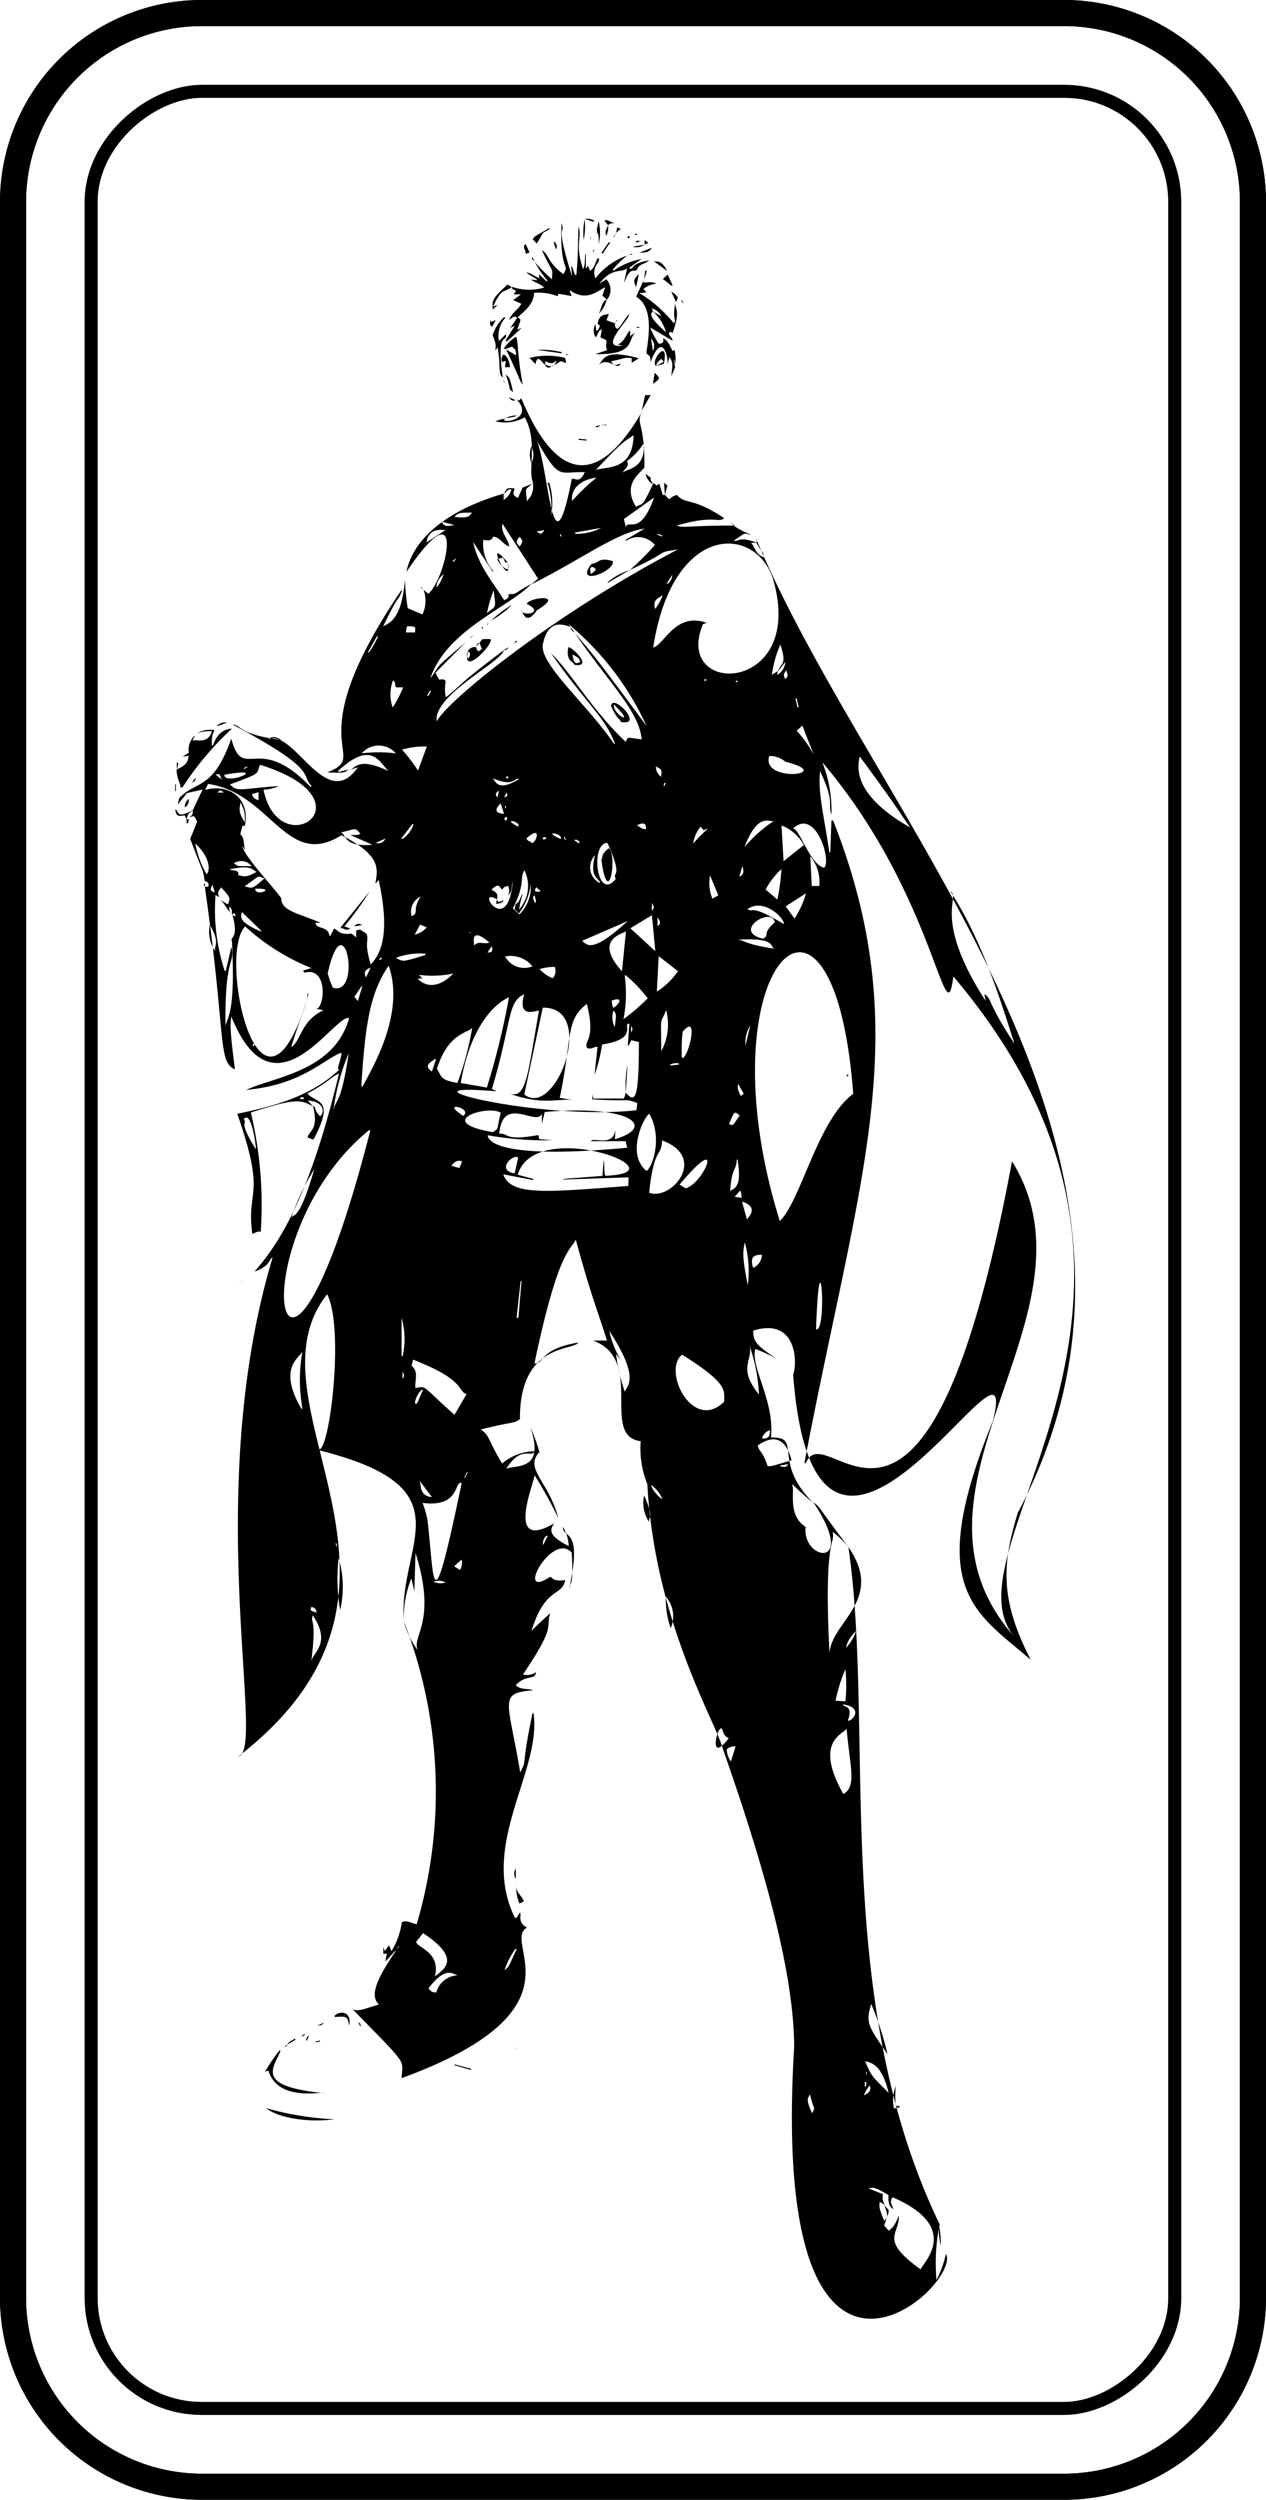 <svg xmlns="http://www.w3.org/2000/svg" viewBox="0 0 97.1 191.58"><title>help2</title><g id="e8a5d78d-b27e-44b2-8bb9-a7b34780716a" data-name="レイヤー 2"><g id="e64fcd16-4239-4641-8590-89c5c1527300" data-name="フォルダー 2 + レイヤー 5 + レイヤー 49 画像"><path d="M81.63,191.58H15.47A15.49,15.49,0,0,1,0,176.11V15.47A15.49,15.49,0,0,1,15.47,0H81.63A15.49,15.49,0,0,1,97.1,15.47V176.11A15.49,15.49,0,0,1,81.63,191.58ZM15.47,2A13.48,13.48,0,0,0,2,15.47V176.11a13.48,13.48,0,0,0,13.47,13.47H81.63A13.48,13.48,0,0,0,95.1,176.11V15.47A13.48,13.48,0,0,0,81.63,2Z"/><path d="M81.63,191.58H15.47A15.49,15.49,0,0,1,0,176.11V15.47A15.49,15.49,0,0,1,15.47,0H81.63A15.49,15.49,0,0,1,97.1,15.47V176.11A15.49,15.49,0,0,1,81.63,191.58ZM15.47,2A13.48,13.48,0,0,0,2,15.47V176.11a13.48,13.48,0,0,0,13.47,13.47H81.63A13.48,13.48,0,0,0,95.1,176.11V15.47A13.48,13.48,0,0,0,81.63,2Z"/><path d="M19.57,97.39C22.49,94.11,24.38,89,26,82.28c-.57.22-.81.67-2.42,1.52.6.77,2.2.3.46,3.54l-.45-.16c.1-.54.88-.57.42-2.38.28,0,0,.21.54.75.35-.26.36-1.12-.95-1.21l.43.47c-1-.57-1.4-.63-4.79.45A30.8,30.8,0,0,1,20,94.42c-.26-.12-.43.11-.65.13-.48-3.56,1.12-2.66-1.15-9.19C21,84.78,23.8,84.05,26,82c-.17-.23,0-.24.2-1.24l-.07-.07c-1.41.58-3.06,2.46-7.25,2.84,2.09-1,6.7-1.39,7.88-5.44L26.73,78c-1.27,0-5.78,7.88-9-.12,0,.59-.21.28.29,4.08-1.35-.6-.66-2.5-2.31-14H16c-.1-.06.19-.26-.3-.45h0c-.19-1.12,0-.26-1.11-3.22.17-.41.35-.87.53-1.32-.22-.47-.23-.48-.56-.33,0-.15.24,0,.24-.57.13-.27.13-.29.74-1.56l-1.2.27-.71.89.11-.5c1.33-1.39,2.58-.56,4-4.56.91,3.41,2-.56,6.08,3.7l.08-.07c-.88-.87.66-1.15-6.06-4.71.64,0,.47.8,3.81,1.18-.36-.12-.66-.4-1.06-.06,2-.78,4.41,5.67,6.85,2.16l-.72.23c.5,0,.56-1.15,3.07.05-.73-.73-1.31-2.36-3.87,0l.06.07.75-.18c-.31.22-.23.27-1.63.22,3.53-1.41-2.53-1.86,5.66-13.93l.09,0c-.47,1.09-.16,0-1.59,3-.07-.63,1.47.15,1.8-3.84a19,19,0,0,0,.21,2.18l1.13.48a2.48,2.48,0,0,0,.09-1.89h0l.37.31c1.46-1.35,2.87-8.42-1.69-1.68.57-2.77,3.48-4.85,7.46-6,0,.14,0,.28,0,.48a1.27,1.27,0,0,0,.59-.8c-.29-.07-.37.23-.56.33.23-.46.23-.46.77-.41.17.06-.37.44.3.73l.35-.79.72-.29c-.51.53-.53.13-.37,1.41-.07-.25.61-.39.43-1.58-.37-.9.39-3.12-.61-4.93a3.06,3.06,0,0,1-2.27.3l.62-.19h0c0,.49,2.42-.08,1-1.49h0c.13.09.25.16.37-.1,1.18,2.8,4.42,9.48,9.3,1h0c-.57,1,.22.85.15,4.34h0c-.48.55-1.66,1.34-.64,3,.58-.33.42.11,1.34-1.82h0l.25.19.2-.14.26.86H51c.55.59.11.24.92,0,.67.78,1.14.12,3.62,1.78-.41.4-.77-.28-3.64.57.59.21.65,0,4.44,0L56,40l0,0c.37.36.32.41,1.62,1-.69-.13-.28-.26-1.35.44.31.11.45-.38,1.77.16l-.46,0c.25.08.28.86,1,1.11-.07-.59,0-.07-.58-1.15.08-.09.1-.18,0-.26,9.18,21.92,34.62,47.22,20.06,74.65-1.18,3.86-1.41,6.6,1,11.26-4.32-3.72-8.17-5.4-2.91-18.3,2.39-9.65-13.53,19.87-15.32-3.56.37-1,.22-4.41-3.06-3.37,0,.82.22,1.12,1.8,2.15a13,13,0,0,0-1.64-.75c-.37,1.44,1.5,4,1.2,6.79,2.5-.06,0,1.77,3.24,5a17.25,17.25,0,0,1-1.55-1.38l-.09,0c.31.23-.42,2.3,1.06,3.23-.3,2.6,4.07,3.31.59-1.89.6.45.22.17,2.7,3.45a7.31,7.31,0,0,0-1.22-1.18c.22,1.05-.7.26-.24,9.31.14-2.45,4.26-4.09,1.45-8.15,2.07,14.23-1.41,34.49,7,51.91h0a14.72,14.72,0,0,0-.24,4.27,8.37,8.37,0,0,0,.72-2c1.36,2.3-13.58,16.19-11.64-15.84,0-5.9-2.51-14.45-5.45-22.81-.45-1.93-5.24-9.71-5.81-20.35a7.25,7.25,0,0,1-.51-3.29c-3.15-.38.39-6.22-3.65-7.71h1.06c-.58-1.92-1.16-3.22-2.39-7.74-.39.86-1.32.69-3.17,9.5.8,0,.35-1.1,3.36-1.61-.32.65-4.52,0-4.47,5.87-.52.36-.4.15-3,.79.75.56.5.75,1.63,2.61a4,4,0,0,1,2.48-.94c-.18.6-1.08-.63-2.32,1.62-.1-.91,3.4.55,2-3.47a12.45,12.45,0,0,1,.7,1.92c-1.2,1.28.74,2.25,1.45,5.06A32.74,32.74,0,0,0,41,113.06c-.07.7-2.27,5.89,1.52,3.68-.43.58-.36,1,1.1,1.75a3,3,0,0,0-.45-1.48c0,1,1.54-.1.49,4.72,0-.69.36.36.19-2.74-1.5-1.65-4.42,3.7-1.67,1.86.25,0,.08.38,1.17.25-.26,1.3-1.52.46-2.59,3.89.28-.25.2-.24,1.45-1.36-.4,1.21.51.83-2.1,4.7a1.19,1.19,0,0,0,1-.18c-.06.66-.75.14-1.55,1,.38.38.89.23,1.34.39-2.71.23-1.93.71-1,6.3.58-1.18,0,0,.94-4.54h.08c.65,4.43-4.2,10.1-1.42,15.69h.1l.28-.42c.16.18-.25.72.53,1.16-2,1.17,4.75,6.28-9.61,11.54.08-1.53.56-.85-3.73-5.26.51.15.84-.05,2-.39-.76-.68-.18-2,1.53-4.46l-.07,0-.1.28c-.4.29,0,0-.88.89l.12-.6h-.27v-.51l.11.31.33-.45.18.46a5.75,5.75,0,0,0,.8-2.22c.39-.2.74.09,1.14.15a35.94,35.94,0,0,0-1-23.25,6.59,6.59,0,0,0,1.11,2.29c-.6-1.08,1.51-2.07-.2-7.49l-.09,2.94-.23-1a8.17,8.17,0,0,0-.58,3.3c-.45-6.09,5.15-10.3-6.85-13.2l.1-.3c.83,2.35,2.33-8.73.87-11.57-6.73,8.54,10,22.39-6.8,35.42,2.16-.47-2.85-20,2.62-38.24-.31.13-.12.62-1.38,1.08ZM17.77,70c.06-.2,0-.34-.16-.52a.44.44,0,0,0,.17.52c-.44-.35-.15-.14-.87-1.08a1.69,1.69,0,0,0,.59.39c.12-.53.28-.4-.54-1.3-.27.38-.27.38-.15.75l-.28-.17a15.09,15.09,0,0,0,.7,5.81h.09l.43-1.84c.29,1.53-.56.46-.45,6.63-.22-1.34.84-.26.49-7.05-.16-.4.54-.16.05-2l.22.08c.05,0-.11-.45-.23-.1ZM59.66,51.43l-.06.3a1.21,1.21,0,0,0,.63-1l-.58.76c.28-.75.72-.53.2-2.09a8.73,8.73,0,0,0-.65,2.32ZM39.54,69.3c.33-.17.36-.54.53-.81,0,.22-.09.23-.26,1.21a2.69,2.69,0,0,0,.41-3c-.38.57.11,1-.89,2.92l.51.46a3,3,0,0,0,.87-2.33A4.62,4.62,0,0,1,39.8,70l-.33-.31Zm-1.43-.38h0c-1.71-1,.8,3,1.22-1.33-.14.37,0,.73-.35,1,0-.17.18-.13,0-.7-.06.07-.19-.07-.47.28-.27-.22-.19-.54-.81,0C37.86,68.34,38.28,68.36,38.11,68.92ZM67.87,169l-.39-.26c-.09.41,0,.61.33,1.46.14-.18.45-.14,0-1.22.43.56.5.16,0,1.58l.36.4c.4-.34.42-.36.77-1.15.06,1.46-1.56,1.81,1.71,4.14-.36-.11,3.54-3.08-2.18-5.55-.31.34,0,.63.08,1,0-.23-.48-.07-.4-1.17-1-.59-1.15-.62-1.54-.51l1.11.44A1.09,1.09,0,0,0,67.87,169ZM43.76,48.05c-.35-.1-1.66-.75-2.09,1.2C41.13,50.7,45,53.92,47.09,57l.08,0c-.78-2.09-2.28-3.15-4.9-6.93,1.56,1.5,3.1,4.32,5.73,6.79.16-.48.16-.3,1.22-.2-.24-2.2-2.33-4.07-5.15-8.17,1.43,1.69,1.3,1.44,5.52,7.15a22.09,22.09,0,0,0-6-7.82ZM23.53,76.65h0c-.35,1.23-.21.49-1.2,3.6.78-.47.72-2,2.47-2.82a1.31,1.31,0,0,0-.62-.08c.76,0,1-3.32-.82-2.8l-.12-.16.64-.2A16.79,16.79,0,0,1,18.8,71C16.66,73.2,19.93,88.2,23.53,76.65ZM48,83.74h0c.77.93,1,.28,1-3.88l-.58-.14-.19.4-.08,0,.12-1.66-.09,0c-.36.14.71,1.17-2,1.59a12.71,12.71,0,0,1-.58,2.34l.23-2.17c-.3,0-.51.25-.82.08-.22-.61.7-.59,0-3.36-1.67,1.27-1.1,2.58-2.08,7.2l1.07.17c-1.06-.16-2.37.44-4.93-.5,1.3.41,1.37-1.28,2.27-6.36-.47.06-1.62.54-1.14-1.26-1.31.66-.89,1.93-2.47,7.27l.37.18c-8.6-.74,3.16,2.27,10.71,1.45l.07-.55c-1-.39-.39-.09-3.45-.29v-.37h0l.08.31h2.35Zm.33-40.07h0a22.71,22.71,0,0,0,1.9-1.9A1.66,1.66,0,0,0,48,41.46l0-.1,1.44-.85c-2.15.29-4.82,2.35-8.71,4.29l.54-.45-2.73-4.21c-.16.68.43,1.12.52,1.74-.49-.14-.68-.69-1.21-.75-.11,0,0,.42-.78.24a3.15,3.15,0,0,0,.79,2.43l-.08,0-1.49-2.26c.36,1.72,1.45,3,2.38,4.46.2-.1.4-.16.33-.47.78,0,.26,0,1.75-.77C39,46.56,34.24,48.29,33,52c.91-1.22.06-.53,2.71-2.77l-2.31,2.33.27.52c.89-.08.26.22.53,1.36,1.61-1.29.64-.75,4.44-3.61h0c-.19,1-6.19,3.78-5,5.88-1.85,0,7.69-8.05,18.35-13.6C50.16,42.39,51.62,42.17,48.33,43.67ZM61.7,112.1l.1.05C63.44,108.05,71,124.57,77.62,89c7.29,11.73-9.88,25.17.2,36.46-5.86-6.82,16.33-25.76-4.7-50.63-.63,5-1.36-6.19-10.05-16.41a10,10,0,0,1,.7,4c-.31-.85.3-.85-.87-3.32-.19,1.64.31,3.44.71,6.23h.07l.09-2.45h.13C70.31,79.19,65.94,89.9,61.7,112.1Zm3.74-28.27c-1.51-20.06-11.68-9.65-5.63,9.75C61.44,92,62.7,85.87,65.44,83.83Zm-11.52-36c-2.33,5.54,7.65,5.4,5.48-3.05-1.06-4.59-7.79-5-9.3,4.85.86-.24,1.73-2.76,4.1-1.89ZM15.73,60.53c2-.51,3.46.78,3.05,2.76h-.19c-.05.22-.11.43-.16.65.39.32.2.84.39,1.23l-.25-.33c.23.87,2.41,3.15,3,4,0,1,1.34,1.14,3,1.88h-.37c0,.51,1,.22,1.06,1h.08l.27-.54c.28,0,.28.5,1.35.37l.36.29V71.3l.3-.06.49.32c.22.62-.22.48.32,2.36,1.12-1.14,1.34-3.17.61-6.49l-.25.31c.15-1.07.57-2.12-2.6-3.73-4.23,2.66-5.39-3.24-10.23-3.93ZM28.4,86.65l-.08-.05C18,95,21.34,114.19,28.4,86.65Zm9,.31c0,.73,1.72,1.85,10.71,1l-.13-.5H45.32c.19-.37,1.88.6,1.9-1.15h0l-.06,1c3.17-.93,1.34-2.66-5.38-2.09l-.22.93h0l0-.79c-.41,1-3-1.49-3.27,1.53.76-.08.26.59,3,.1l.07.31,1,.09A25,25,0,0,1,37.38,87Zm10.81,3.27-5,.17v-.05l3-.23.09-1.21c.1.4,0,.8.12,1.2,6.25-.22-5.38-4.58-6.71-.08l1.19.32,0,.09L38.6,90c.59,1.65,3.2,1.38,9.59.89Zm-8-6.35c2.43,1.9,5.6-6.73,1.42-6.65Zm-20-23.36c1.21,5.84,8.57.84-.27-1.91-.3.76.16.59-2.3,1.51.57.6.79.33,3.74.12A2.83,2.83,0,0,1,20.17,60.52ZM35.34,83l2,.35a57.76,57.76,0,0,0,1.7-6.92C37.44,77.16,35.93,79.44,35.34,83Zm42.47-3c-.77-2.34-2.31-7.71-4.92-11.69.83.48-1.42,2,2.7,8.39l0,0-.09-.52C76.14,76.63,75.62,76.67,77.81,80Zm-50.1,3.26.1,0c.76-1.43,3.28-5.61,2-9.25C28.35,76.12,28,78.64,27.71,83.28Zm24.62,20.55c-1.57,1.18.78,6,3.22,3.61C55.5,106.61,56,106.12,52.33,103.83ZM32.78,116.44c.56,4.65.25,8.64,2.63-2.78-.59-.24-.07,1.9-3,1.52A7.85,7.85,0,0,1,32.78,116.44Zm3-9.59c-.74-.29-.06-1.08-4.1-2.65l-.11.48c.57.46.23,1.1.29,1.69.93-.11.34-.3,3,2.06Zm14-15.45c1.67.68,4.57-2.68,1-4C50.74,88.7,50.16,87.84,49.79,91.4ZM43.85,36.73c.16-.19.59.43,1-.54-2.11-.08-1.89.79-4-3C42.12,34.38,42.19,45.21,43.85,36.73ZM35.08,83a22.73,22.73,0,0,0,1.14-4.24c-.27.43-1.82.32-2.71,3.16C33.93,82.53,33.67,82.73,35.08,83Zm29.85,49.49c-.21.41-2.55.93-.25,5C65.73,136.92,65.19,135.43,64.93,132.46Zm.88-74.66c.7-.32-1.82,2.27,4,5.59C69,62.28,68.66,61.64,65.81,57.8ZM49.59,89.74c.47-.31,1.24-2.59.21-4.38C49.36,85.61,48,88.47,49.59,89.74ZM60.82,63.5c.48-.06,1.31,2.78,2.39,3C63.8,66,62.56,61.87,60.82,63.5ZM25.53,75.7c2.27.69.87-6.85-.4-1.07C25.26,74.91,25.14,74.81,25.53,75.7Zm33.35,36.67c.37,0,.25,0,1.83-.45-.07-.21-.53-2.61-2.6-1.13C58.27,111.35,58.43,111.07,58.88,112.37ZM38.41,85.28c-1-.64-5.24.69-.6,1.49C38.32,86.39,38.05,86.71,38.41,85.28ZM48,74.75l-.09,0a10.22,10.22,0,0,1-.09,3.36,16.37,16.37,0,0,0,1.86-1.6A11.22,11.22,0,0,0,48,74.75ZM31.92,148.82c0,.41,1.93.79,1.43,2.65.9-.66,1.91-1.44-.9-3.32ZM48.59,33.35c-.8.61-.52.14-3.06,2.85C45.7,35.54,48.55,36.57,48.59,33.35ZM59,57.94c-.66,2.1,5.22,1.43,1.24.44A1.84,1.84,0,0,0,59,57.94Zm2.66,6.82a3.41,3.41,0,0,0-1.72-1.5L60.1,66Zm-13.74,41.9c.17-.46,1.21-1-1.19-4.66a7.31,7.31,0,0,0,.88,2.22l-.36-.45A14.17,14.17,0,0,0,47.92,106.66ZM50,70.14l-1.65,1,1.91,1.76Zm-2.37,4.25.08,0,.3-3C47.37,71.67,45.72,72.18,47.66,74.39Zm2.89-1.11L50.38,76A5.72,5.72,0,0,0,52,74.43Zm-27.32,30.1c.31.52-2.17,1-.09,4.58l.09,0A12.43,12.43,0,0,1,23.23,103.38ZM52.59,91.07c1.39-.35,3.13-4.57-.47-.28Zm-6-26.47c-1.36,0-.81,4.6.64,2.75C46.92,66.73,47.86,67.42,46.59,64.6ZM48,40.37c.26-.58,1.1.73,2.17-2.24l-2.32,1.65ZM59.42,70.69c-.17-1.27-3.34.67-.91,1.25C59.09,71.66,58.38,71.61,59.42,70.69Zm3.17,31.19h.07C63.44,101.74,62.87,93.9,62.59,101.88Zm5.48,55.55a23.7,23.7,0,0,0-1.25-3.85C66.37,155.06,66.6,155.28,68.07,157.43Zm-20-86.81-3.43,1.49C45,72.31,45.25,73.24,48.11,70.62ZM32.74,57.21a6.48,6.48,0,0,0-1.91.24,12.48,12.48,0,0,1,1.23,1.61ZM32.05,75c.2.29,1.26,1.11,2.72-.39a7.88,7.88,0,0,1-2.65.1l.28.27ZM52.3,81.07c.44.25,1.4-3.6.06-2A11.82,11.82,0,0,0,52.3,81.07Zm5.91,25.81a12.9,12.9,0,0,0-.73-3.76C57.79,104.29,56.53,104.78,58.21,106.88Zm9.95,53.52c-.38-1.55-.92-2.31-1.81-2.42C66.89,159.1,66.6,158.85,68.16,160.4ZM59.62,68.94a14.23,14.23,0,0,0,.31-2.33,6,6,0,0,0-1.21,1.56ZM23.87,127.37c.06-.72,1.6-1.35.12-3.58C23.77,124.52,24.32,123.77,23.87,127.37Zm4.7-62.62L26.89,64c.22-.05.51.07.75-.11-.42-.44-.19-.42-1.49-.09C26.6,63.94,26.24,64.91,28.57,64.75Zm31,8c-.78-.07.44-1-3.55-.7C57.32,71.9,56.41,72.27,59.54,72.73ZM48.09,35.34c.23.43-.21.58-.34.9.16-.29,1.84-.26,1.6-2.24A4.84,4.84,0,0,1,48.09,35.34Zm2.63,45.22a4.33,4.33,0,0,0,.37-3.15C50.65,78.61,50.68,77.47,50.72,80.56Zm9.42-9.73c-.08-.64-1.67-2-2.81-1.15C57.91,70,57.41,69.21,60.14,70.83Zm1.68-2.37-1.56,1,.68.94A7.18,7.18,0,0,0,61.82,68.46ZM22.25,93.6c.23-1,.48.7,1.86-4A17.54,17.54,0,0,0,22.25,93.6ZM19.6,88.05c.12.26-.29-3.07-.9-2.28C19,86.26,18.22,85.79,19.6,88.05Zm6.49,35.35a7.9,7.9,0,0,0-.12-4A14.08,14.08,0,0,0,26.09,123.4Zm29.28,9.08c-.37-.3-1.06,2.82.52.74C55.55,133,55.55,133,55.37,132.48Zm4-69.56c-.35.13-1.23-.72-2.27,2A10.45,10.45,0,0,1,59.35,62.92ZM35.17,151.39c-.32.07-.85-.93-2.31,1,.26.28.26.28.6.32A1.76,1.76,0,0,1,35.17,151.39Zm29.67-21a11.94,11.94,0,0,0,0-2.46,12,12,0,0,0-.75,2.41Zm-24-56.33a2.18,2.18,0,0,0-2.1-.76A1.67,1.67,0,0,0,40.81,74.07Zm22-6.16a3.15,3.15,0,0,0-.69-2.28l.11,2.28ZM25.58,85.11c.22-1.06.53-.24,1.17-4.4A16.09,16.09,0,0,0,25.58,85.11Zm4.54-30.89a9.29,9.29,0,0,0,.8-1.54l-.52,0c-.17-.15,0-.42-.26-.53A3,3,0,0,0,30.12,54.22Zm-2.38,3.52a10.11,10.11,0,0,1,2.62,0A1.73,1.73,0,0,0,27.74,57.74Zm12,31c-.26-.41-1.78.92-.27,1.19ZM15.84,67c.32-.29.25-1.34-.86-2.35A7.33,7.33,0,0,0,15.84,67ZM56,91.26c.58-.23.85-.68.57-2.39H56.5C56.51,89.69,56.13,89.4,56,91.26ZM18.28,67.1c.25-.07.39.32,1.39-.28-.41-.23-.44-.53-2.05-.2C17.88,66.8,18.34,66.58,18.28,67.1ZM45.76,36.6c-1.23.16-2,.86-1.88,1.79A15.57,15.57,0,0,1,45.76,36.6Zm5.31,85.77a6.57,6.57,0,0,0,.37,2.41A2.27,2.27,0,0,0,51.07,122.37Zm-33.86-63v.1C17.5,60.17,20.76,58.72,17.21,59.38ZM57.12,95.21c-.14.79-.21,1,.23,3.29A8.12,8.12,0,0,0,57.12,95.21ZM35.53,85.52c-.65,0-.94-.2,0,0C36.32,84.91,33.67,84.33,35.53,85.52ZM30.36,73.41c.59.28.36.37,2.27-.22l0-.1A5.28,5.28,0,0,0,30.36,73.41ZM18.56,69.9c-.16.45-.13.81,1.47,1.5l0-.07Zm19.3-24.65A9.83,9.83,0,0,0,37.35,47C38,46.38,38.08,46.82,37.86,45.25ZM16.09,70.89a2.64,2.64,0,0,0,.4,2C16.41,72.47,16.91,72.25,16.09,70.89ZM49.4,114.6a2.71,2.71,0,0,0,.39,2.06C49.66,116.22,50.26,116.54,49.4,114.6Zm-8-40.32a2.52,2.52,0,0,0,1,.69.86.86,0,0,0,.15-.87A4.26,4.26,0,0,0,41.35,74.28ZM43,64.3c-.2.48-.45.47,0,0C43.23,63.86,41.46,63.61,43,64.3ZM18.75,67.93c.59.12.5.31,1.53-.61C19.64,67.1,20,67.08,18.75,67.93Zm36.34.69-.63-1.53a3.13,3.13,0,0,0,.18,1.78ZM30.8,103.94h.08A5.91,5.91,0,0,0,30.8,101ZM56.91,92.09l.38,1.37C57.23,93.44,58.37,92.54,56.91,92.09ZM39.82,59.7c-.41-.13-.38.69-2.12-.1C38,59.59,37.93,60.87,39.82,59.7Zm-.08,3.65c-.25.41-.52.39,0,0C40,62.94,38.38,62.65,39.74,63.35Zm-3.36,9.11c.33-.39.74-.06,1.16-.22C37.49,72.2,36.07,70.87,36.38,72.46ZM61.54,55.61,61.1,56a8.71,8.71,0,0,1,1.31,1.84ZM57.76,97.17a1.14,1.14,0,0,0,.68-1C57.7,96.14,57.55,96.44,57.76,97.17Zm-5.65-15.6c-.38.54-.58.78,0,0C51.94,81.26,50.56,81.85,52.11,81.57Zm-19.4-40,1.45-.94C33.31,40.52,32.84,40.81,32.71,41.55Zm8,23c.35.3,1-1.54-.36-.29C40.44,64.25,40.39,64.47,40.76,64.52Zm21.37,96c-.09.25-.31.29.21,1.39C62.56,161.38,62.45,161.86,62.13,160.54ZM19.58,68.11c.43-.22.66-.3,0,0C19.53,68.77,21.35,68.05,19.58,68.11ZM56.74,85.48c-.36-.22-.37-.51-.82.67C56.27,86.27,56.13,86.35,56.74,85.48Zm-3-22.12a2.45,2.45,0,0,0-.57,1.28,12.07,12.07,0,0,1,1.15-1.15l0,0-.35.14Zm10.92,67.26c0,.27.82,0,.37,1.24C65.28,132,66.36,130.89,64.66,130.62ZM19.3,66.39a1,1,0,0,0-1.37-.22C18.46,66.48,18,66.33,19.3,66.39ZM38.69,151c.36-.32.19,0,.94-1.63l-.11,0A6.36,6.36,0,0,0,38.69,151ZM56.06,135l.36-1.16a.89.89,0,0,0-.68.23A1.71,1.71,0,0,0,56.06,135ZM31.57,70.22c.61-.28,0-.42.69-1.51A1.29,1.29,0,0,0,31.57,70.22Zm.62,43.27-.06,0c.26,0-.15,1.14,1,1.25Zm1.24-32.28-.1-.09c.11.16-1.06.44-.2,1Zm2.76-41.94c-.49.07-1-.1-1.33.35C35.78,39.71,36,39.65,36.19,39.27ZM46,67.68c.06-.4-.85-.26-.36-2.14A1.35,1.35,0,0,0,46,67.68Zm-7.6-6.11c-.19.19-.73.74.26.8ZM41,68.63c.44.26.54.48,0,0C40.64,68.74,41.36,69.83,41,68.63ZM31.21,48l-.08.47.69,0C31.9,48,31.87,48,31.21,48ZM18.39,61.42c.18.28-.33.54.38,1.59A2.41,2.41,0,0,0,18.39,61.42ZM47,77.21c.14.13,1.12-.95-.09-.52ZM42.13,37H42a6.5,6.5,0,0,1,.26,2.58A5.4,5.4,0,0,0,42.13,37Zm14.51,46c0,.19-.21.25.18,1C57.16,83.72,57.07,84,56.64,83.08ZM46.11,40.46l-2,.35,0,.1A4.15,4.15,0,0,0,46.11,40.46ZM31.81,71.63a1.7,1.7,0,0,0,.92-.56l-.51-.21ZM39.62,101l.14,0L40,98.18h-.07Zm29.09,60.39a6.93,6.93,0,0,1,0-1.51,2.76,2.76,0,0,0-.14,1.71l.43-.09v-.09ZM50.81,45.67l-.08-.06c.08.19-.76.19-.48,1.06A4.27,4.27,0,0,0,50.81,45.67Zm0,69.26a2.19,2.19,0,0,0-.89-1.12A2.39,2.39,0,0,0,50.84,114.93ZM35.44,89c-.4-.12-.59.07-.82.34l.62.18Zm5.31-53.52a1.3,1.3,0,0,0,0-1.26A1.77,1.77,0,0,0,40.75,35.46Zm6.29,42a1.68,1.68,0,0,0,.11,1.24C47.28,77.71,47.28,77.65,47,77.42ZM19.83,61.34v-.63l-.5.15C19.38,61.16,19.58,61.23,19.83,61.34Zm15,58.7.45.28a1.09,1.09,0,0,0,.13-.8ZM27.45,76.72l.34-1.14-.06,0-.55.81Zm23.34-35.6c-.23.34-.42.32,0,0C50.85,40.92,49.86,40.8,50.79,41.12Zm-20,23.13.06.06a2.15,2.15,0,0,0,.86-1.11l-.07-.06Zm27.71,46c.42,0,.57-.15.55-.64A.86.86,0,0,0,58.45,110.24Zm-26.63-2.68.12,0,.45-1.06-.09,0A1.68,1.68,0,0,0,31.82,107.56Zm8-66.45c-.32.37-.31.48,0,.76C40.12,41.46,40.12,41.46,39.83,41.11Zm25.06,85.12a3.49,3.49,0,0,0,.73-1.23A2.51,2.51,0,0,0,64.89,126.23ZM33.47,45c.31-.25.38-.63.58-1A1.32,1.32,0,0,0,33.47,45ZM57.55,78.58a2.58,2.58,0,0,0-.38,1.56Zm8.71,82c.46-.21.58-.43.44-.75A3.13,3.13,0,0,0,66.26,160.57ZM50.7,59.53c.08-.54.06-.58-.4-.78A1,1,0,0,0,50.7,59.53ZM34.85,40.24l-1-.27C34.09,40.34,34.17,40.36,34.85,40.24Zm14,23c.25.16.43.34.7.3C49.56,63.11,49.4,63,48.89,63.23ZM60.32,51.4h-.08c.09.09-.3.22,0,.65C60.4,51.82,60.48,51.92,60.32,51.4ZM28.21,50l.09,0A7.5,7.5,0,0,0,29,48.77l-.09,0ZM56.94,66.37l-.24.82C57.16,67,57,66.64,56.94,66.37ZM24.32,123.6c-.14-.06.07-.32-.44-.45C23.83,123.43,23.68,123.4,24.32,123.6Zm4.11-49.45c0,.06-.69.12-.36.76Zm13-5.82c0-.21,0,0-.29-.34C41.07,68.12,40.84,68.41,41.41,68.33Zm9,2.65c.27-.21.26-.27,0-.68Zm5.92,20.74.54.08-.07-.51-.1,0ZM34.17,121.27a1.28,1.28,0,0,0-.92-.06A1.11,1.11,0,0,0,34.17,121.27Zm-4.62-57-.73.33A.6.6,0,0,0,29.55,64.29ZM16.3,67.82c-.22.35-.18.46.18.58ZM37.39,73c.36,0,.42-.11.33-.49ZM42,117.74l-.08-.06a.81.81,0,0,0-.27.74Zm-24.83-57c-.27-.21-.27-.21-.5,0Zm-.16-1c-.18-.45-.18-.45-.47-.37Zm34.12-15,.08,0a.89.89,0,0,0,.35-.69Zm-9.95-4c.32.24.38.22.56-.13A2.5,2.5,0,0,1,41.17,40.72ZM59.86,112.3v.09c.42.06.42.06.61-.18ZM50,69.2v.62C50.19,69.55,50.19,69.55,50,69.2Zm11.16-15,.1,0-.16-.67-.09,0Zm-23,6.92.11-.53C38.09,60.74,37.9,60.83,38.16,61.11Zm-7.29,44.54a.33.33,0,0,0,0-.5Zm8-43.08-.1.06s-.23.11.06.27C38.77,62.84,39,62.86,38.83,62.57ZM48.4,79.13c.1-.16.17-.31,0-.49Zm-4-14.5.07-.09c-.12-.09-.19-.26-.43-.15ZM23.3,84.24V84.1c0,.07-.19-.14-.31.12Zm43.15,75.32h-.12v.35h.09ZM38.86,60.75l-.2.36C38.82,61.07,39,61,38.86,60.75Zm-3.25,52.49.06,0,.21-.42-.07,0ZM29.29,73.5l-.05-.12S28.82,73.69,29.29,73.5ZM19.53,80l-.11,0-.05.2C19.47,80.13,19.49,80.21,19.53,80ZM39.89,64.88c-.08-.14-.07-.17,0,0C39.92,64.87,40.18,64.56,39.89,64.88ZM32.76,53.29l.09.05.22-.4-.09,0Zm3.36,18.22c-.11.09-.17.12,0,0C36.12,71.42,35.78,71.39,36.12,71.51Zm7.14-7.44c.08.11-.14.17.18.32l0,0Zm-1.32.16c-.1,0-.1-.18-.33,0C41.69,64.32,41.64,64.44,41.94,64.23ZM39,59.56s-.07-.11-.21,0C38.82,59.57,38.87,59.79,39,59.56Zm27.5,99.23-.07,0v.3h0ZM51.07,60l-.11,0-.07.24.07,0ZM34.72,43l.07.07.2-.25-.06,0Zm-16,15.85,0,.09.23-.12L19,58.74ZM43,41.12l.07,0L43,40.92C42.92,41,42.92,40.92,43,41.12Zm11.2,11s-.08-.16-.2,0C54.05,52.18,54,52.22,54.18,52.14Zm-28.4,66.38.06,0-.06-.22-.07,0ZM56.59,52.2s0-.08-.13,0S56.52,52.34,56.59,52.2ZM38.81,61.75l-.07,0,0,.2.05,0Z"/><path d="M41,20.07a15,15,0,0,0,1.33,1.33c.07-1,.08-.37-.77-2.23.6.38.35.85,1.64,1.84.56-.8-.31-.14-.13-3.91.34,1-.58-.31.8,4.07l-.06-.75h.06l.23.65.11,0c.09-1.24.09-.68.15-3.7.31.79-.3,1.41.37,3.26.21-.45.06-.86.2-1.24v1.21l.17-.23.16.39c.38-.25.39-.68.6-1,.36.33-.55.51-.2,1.58a5.33,5.33,0,0,1,2.45-1.76h0A6.69,6.69,0,0,0,47,20.66l.06.08a5.65,5.65,0,0,1,2.14-.89l-.93.67.07.1c.3-.07.08-.44,1.44-.66-.32.3-.83.26-.93.75-.45.12-.51-.18-1,1l.25-1.15c-.49.4-1.11-.12-2.14,1.19l.54-.35a1.18,1.18,0,0,1,.06,1.56h0l-.36-.3.22-.65c-.58.27-1.43,1.16-2.75.21l.17.47-1-.18-.07.19a4.2,4.2,0,0,0-1.8-.26c-.06.92-.73,1.37-1.28,1.9h0l-.25-.09-.39.26c.2-.54.68-.76.94-1.23L39.36,23l.6-.44-.57,0,.18-.24c-.06-.14-.35-.1-.3-.34h0a4,4,0,0,0,2.46.06c-.3-.32-.7-.35-1-.62l.45.06,0-.06-.83-.53c.38,0,.64.3,1,.42v-.29l.57.55.07-.07A7.81,7.81,0,0,1,41,20.06Z"/><path d="M51.79,28.12l-.29.7c0-.54.23-1-.17-1.45l-.17.71h0c.19-.53-.33-2.84-1.27-.31,0-.43,0-.43-.31-.69,0-.49.77-3.44-.79-4.34l.56-1.23h0l0,.15c.33,0,.66-.11,1,.09a1.66,1.66,0,0,0-1,.4l.23.26-.54.05a10.34,10.34,0,0,1,2.65,2.32c.23-.31-.15-.24.11-1.62h0c-.1.49.46.52-.21,2.35l-.21-.09c-.23.31.25.42.19.68-.45-.25-.16-.1-1.7-1a6.39,6.39,0,0,0,.66,1.25c.35-.06.35-.06.34-.43.42.22.51.65.74,1l.11-.12a2.2,2.2,0,0,1,0,1.27c0-.21,0-.43,0-.64C51.83,27.52,51.52,27.62,51.79,28.12Zm-1.71-4.23c-.28.14-.17.56,1,1.57a3.37,3.37,0,0,0-1-1.59l.64.36a1.13,1.13,0,0,0-.73-.59Zm0,3a.81.81,0,0,0-.15-.95Z"/><path d="M13.56,59c.11-.17.85-.23.91-1.08L14,58,14,58l.48-.31a1.48,1.48,0,0,1,.49-1.34l-.24.48c.12-.33,1.14.38,1.53-.79a3.13,3.13,0,0,0-1.13.15,2,2,0,0,1,1.3-.24c0,.26-.21.12-.18,1.17.16.21.2-1.19,1.54-1.28A23.58,23.58,0,0,0,14,60.34l-.17,0c.05-.32-.22-.42-.29-1.31Z"/><path d="M47.18,24.79a.34.34,0,0,0,.17.42c.38-.3.53-.78.89-1.12.18.26-2.46,2.67-.49,2.4l-.37-.09c.53-.21.61-.74.95-1.09v.45l.4-.29c-.62.62,0,1.72-3.07,1.67l.92-.31c-.2-.24,0-.52-.09-.77l-.44-.2.11-.61c-.34.1-.28.46-.49.59a1,1,0,0,1,0-1l.06.51c.21-.06.2-.25.3-.37l-.2-.18c.14-.56.27-.66.87-.73l-.19.47.69.25Z"/><path d="M38.82,26.74l-.19,0a2.81,2.81,0,0,1,.95-.93c.17.25.09,1.46.52,3.69-.41-.63.13.29-1.28-2.72l.75.45a.6.6,0,0,0-.32-.66Z"/><path d="M20.58,158.68l-.26.1a14,14,0,0,1,1.12-1.64l.08.05c-.62,1.39-1.88,2.71,3.34,3.23C24.81,160.24,21.34,161.15,20.58,158.68Z"/><path d="M49,27.46l-.55.34,0-.35c-.62-.08-.38,0-1.58.24.23.35.24.35.73.17-.29.62-.85-.55-1.69.09C46.31,27.6,46.27,26.69,49,27.46Z"/><path d="M20.4,161.56a22.72,22.72,0,0,0,5.25.86C23.65,162.69,21.35,162.33,20.4,161.56Z"/><path d="M38.8,25.59c.13.82-.76-.49-.24,3.34h0c-.39-.27-.13-.91-.4-2.33l-.14.24c-.09-.2.16-.3-.24-1.13a3.32,3.32,0,0,1,.88-1.41l.1.05a2.09,2.09,0,0,0-.49,1.79l.53-.53Z"/><path d="M41.76,27.91c-.07.05-.56-.92-.68,0l-.47-.48a5.64,5.64,0,0,1,2.74,0,3.93,3.93,0,0,0,.08.39L43,27.68l-.5.32h0l.16-.26,0-.12c-.28.35-.56.19-.84.05v.24Z"/><path d="M39.7,24.31h0l.21.17c0,.16,0,.08-.24.79l.35-.15c-.26.23-.54.52-1.15,1.05l-.09-.08.69-1.1-.05,0-.29.15h0C39.23,25,39.23,25,39.7,24.31Z"/><path d="M50.33,28.05c-.53-.31,1-2.3.59-.17l-.6.17.58-.32-.17-.23C50.54,27.67,50.34,27.79,50.33,28.05Z"/><path d="M39.27,22c-.67.45-.8.07-1.45,1.49l.36-.13-.39.36c0-.64-.21-.69,1.13-1.91l.34.2Z"/><path d="M26.8,155.25c-.18-.73-.18-.73-1.11-.67C25.45,154.36,27,153.7,26.8,155.25Z"/><path d="M39.12,28.14h-.39l.07-.48-.3.08a.54.54,0,0,1,.13-.58C39,27.38,39.06,27.76,39.12,28.14Z"/><path d="M38.78,28.67c.31.38.25,0,.58,1.39C38.92,29.72,39.28,30.07,38.78,28.67Z"/><path d="M40.18,145.71l-.33.18a2.88,2.88,0,0,1-.24-1.47C39.51,145,40,145.24,40.18,145.71Z"/><path d="M42.17,17.56c-.7.41-.33,0-1,1.11l-.31-.34c.17-.25.14-.21,1.27-.85Z"/><path d="M49.21,31.54l.27-1.26.42,0c-.25.43-.47.83-.7,1.22Z"/><path d="M51.51,21.9l-.67-.52.37-.34.37.82Z"/><path d="M50.08,29.42l.13-.85C50.66,29,50.66,29,50.08,29.42Z"/><path d="M13.45,62c.33.32.11.72,1.38.08,0,.16-.41,0-.51.73l-.11-.24C14.2,62.3,13.47,62.93,13.45,62Z"/><path d="M41.18,26.81a6.7,6.7,0,0,1,1.9.18v.09Z"/><path d="M51.17,20.77,50.12,20C50.29,20.11,50.72,19.83,51.17,20.77Z"/><path d="M45.81,17.46l.1-.52a3.65,3.65,0,0,1,0,1.79,3.15,3.15,0,0,0-.15-1.27Z"/><path d="M46.54,22.92a2.26,2.26,0,0,1-.62,1.13c.22-.37.18-.88.63-1.12Z"/><path d="M49,21l-.21,1C48.56,21.53,48.58,21.41,49,21Z"/><path d="M34.86,158.21l1.27.34,0,.09-1.27-.36Z"/><path d="M40.31,18.69l.31.67-.32.09C40.39,19.19,40,19,40.31,18.69Z"/><path d="M49,19.38l1-.39C49.74,19.44,49.33,19.33,49,19.38Z"/><path d="M72,170.45a7.09,7.09,0,0,1,.16,1.66A6.12,6.12,0,0,1,72,170.45Z"/><path d="M44.84,16.77a5.28,5.28,0,0,1-.07,1.62,5.09,5.09,0,0,1,.08-1.61Z"/><path d="M37.6,24.46l.07.22.35-.15-.28.52C37.48,24.88,37.64,24.65,37.6,24.46Z"/><path d="M51.85,23.15l-.37-.81a1.64,1.64,0,0,1,.51.46C51.94,22.93,52,22.79,51.85,23.15Z"/><path d="M38.54,32.15c.23.12.22-.31,1.11-.31C39.26,32.05,39.65,31.83,38.54,32.15Z"/><path d="M46.66,17.28l-.3-.37c.28-.17.52.25.82.14-.16.12-.43,0-.53.22Z"/><path d="M51,38l-.07-1,.26.21c-.07.26-.13.49-.2.73Z"/><path d="M46.13,19.38l.58-.84.08.06-.57.85Z"/><path d="M49.52,36.32l.42.32c-.15.16.13.29.11.46h0a1.19,1.19,0,0,1-.53-.78Z"/><path d="M46.65,17.27a1.72,1.72,0,0,1-.18.88c.12-.16-.23-.21.19-.87Z"/><path d="M16.62,55.67a.76.76,0,0,1,.78-.28Z"/><path d="M49.43,18.74a1,1,0,0,1-.9.17l.91-.16Z"/><path d="M44.85,16.78a1,1,0,0,1,.77.17C45.3,17,45.62,17,44.85,16.78Z"/><path d="M39.56,143.19V144A.75.75,0,0,1,39.56,143.19Z"/><path d="M19.56,97.38l-.77.62h0l.77-.62Z"/><path d="M42.64,19.11l-.19-.59A.4.4,0,0,1,42.64,19.11Z"/><path d="M49.39,21.51l.1-.78.1,0c0,.27-.15.49-.2.75Z"/><path d="M22,156.73c.13-.26.39-.34.61-.49l.06.08-.68.4Z"/><path d="M13.43,60.62v-.51h.06v.52Z"/><path d="M45,33.77l-.62-.06v-.09l.62.07Z"/><path d="M42.45,28c-.1-.08-.36.5-.69-.09h0c.23.09.45.25.71.09Z"/><path d="M23.71,156l-.19.44C23.44,156.23,23.55,156.1,23.71,156Z"/><path d="M47.25,17.86l.09-.43.27.11-.37.31Z"/><path d="M14.7,60l.29-.4C15,59.82,15,59.82,14.7,60Z"/><path d="M27.64,155.34l-.17-.39C27.67,155.13,27.67,155.13,27.64,155.34Z"/><path d="M24.33,155.24l.51-.22C24.69,155.26,24.49,155.21,24.33,155.24Z"/><path d="M24.19,156.46l.35-.08v.08l-.34.06Z"/><path d="M49.14,18.48l-.34.12C48.81,18.38,48.73,18.45,49.14,18.48Z"/><path d="M49.44,18.75V18.4l.29.22C49.6,18.69,49.73,18.59,49.44,18.75Z"/><path d="M39.63,156.93l-.27.17,0,0,.26-.18Z"/><path d="M23.17,156l.23-.12,0,.05-.21.16Z"/><path d="M48.07,19.57l.44-.12C48.39,19.64,48.51,19.45,48.07,19.57Z"/><path d="M18.32,98.35,18.8,98h0l-.48.34Z"/><path d="M46,32.59c-.07.2-.22.16-.38.11l.38-.11Z"/><path d="M13.56,59l0-.56h.09C13.66,58.64,13.7,58.46,13.56,59Z"/><path d="M39.55,30.66c-.23.12-.36,0-.51-.22l.5.23Z"/><path d="M46,32.59l.53-.05v.05Z"/><path d="M48.86,18s-.42,0,0-.11Z"/><path d="M49.08,25.08c-.08,0-.06.11-.28,0C48.85,25.09,48.85,25,49.08,25.08Z"/><path d="M38.8,25.6l.33-.49h0c-.11.16-.22.32-.32.49Z"/><path d="M15.72,67.94c-.23-.19,0,0,0-.44V68Z"/><path d="M43.62,27.2l-.21,0,0-.07.21.06Z"/><path d="M38.56,28.93l.15.43C38.57,29.24,38.72,29.36,38.56,28.93Z"/><path d="M45.57,19.15l-.08.23h0l0-.23Z"/><path d="M41,20.06l-.23-.26.09-.06.14.33Z"/><path d="M52.34,23.22,52.25,23l.06,0,.09.24Z"/><path d="M14.31,62.78l.19,0-.09.31h-.1Z"/><path d="M45.28,18.39l0-.21h.05l-.05.2Z"/><path d="M58,41.25l-.36-.32Z"/><path d="M49.69,27.83V28h0v-.19Z"/><path d="M44.49,32.56h.27v0h-.28Z"/><path d="M49.35,35.87l.17.45h0l-.17-.45Z"/><path d="M47.19,24.8l.09-.26.07,0-.17.21Z"/><path d="M32.48,45.24,32.29,45l.07,0,.11.27Z"/><path d="M22,156.72l-.21.2,0,0,.25-.14Z"/><path d="M47.24,17.85l-.12.3-.08,0,.21-.24Z"/><path d="M47.75,19.22l-.13.14,0,0,.12-.16Z"/><path d="M48.31,18.17l-.11.11-.09-.09.11-.12Z"/><path d="M45.8,17.46l.07.42h-.08c0-.14,0-.27,0-.41Z"/><path d="M14.47,61.23a.62.62,0,0,1-.29.65A.74.74,0,0,1,14.47,61.23Z"/><path d="M65,82.35l.09.07L65,82.5S64.84,82.47,65,82.35Z"/><path d="M28.36,68.31A26.15,26.15,0,0,1,26.41,71l.44.15c-.29.27-.48-.07-.71,0l0-.09Z"/><path d="M27.17,71c.19-.24.36-.23.62-.11Z"/><path d="M47,43c.2.8-3,2-1.63.21C46,43.15,45.87,42.68,47,43Zm-1.69,1a1.51,1.51,0,0,0,.32-.26C45.92,43.63,45,43,45.35,44.07Z"/><path d="M35.87,49.93a.58.58,0,0,1,.64-.33h0c.15.38.16.39.45.12l-.18-.43c.23-.32,0-.32.83-.31.34.31-2.26,3-1.71.94a.38.38,0,0,0,.07.57C35.87,50.43,36.27,50.05,35.87,49.93Z"/><path d="M40,46.71c-.07.59,1.9.29.4-.43.17-.49,3-.84.82.46C41.14,46.77,40.41,48.12,40,46.71Z"/><path d="M37.65,47.59a7.57,7.57,0,0,1,1.62-1.23,7.54,7.54,0,0,1-1.63,1.22Z"/><path d="M48.33,43.67l-1.72,1,0-.06a4.85,4.85,0,0,1,1.78-.94Z"/><path d="M36.07,48.86l.3-.24,0,0-.29.28Z"/><path d="M37.64,47.58l-.29.33C37.37,47.71,37.37,47.93,37.64,47.58Z"/><path d="M45.13,42.9,45,43l0,0,.18-.11Z"/><path d="M36.78,49.27h0l-.27.31h0C36.59,49.48,36.56,49.28,36.78,49.27Z"/><path d="M37.05,48.1l-.13.12,0,0L37,48Z"/><path d="M39,49.59a.34.34,0,0,1-.36.24h0L39,49.6Z"/><path d="M39,49.6l.35-.27h0l-.35.27Z"/><path d="M39.39,49.33l.21-.23.07.07-.29.15Z"/><path d="M48,83.74a8.26,8.26,0,0,1,.13-2.15C48.09,82.3,48.13,81.59,48,83.74Z"/><path d="M23.53,76.65l.07-.49h.07c-.05.16-.1.31-.14.47Z"/><path d="M44.48,87.08v-.19h0v.19Z"/><path d="M42.92,89.62v-.18h0v.18Z"/><path d="M43.59,49.61c.19-.12,2,1.58.45,1.34C44.08,50.71,43.36,50.76,43.59,49.61Zm.29.53c.1,0,0,1,.62.58C44.37,50.42,44.51,50.48,43.88,50.14Z"/><path d="M46.87,54.12c.06-1.06,2.61,1.56.75,1.21C47.53,55,47.4,55.29,46.87,54.12Zm.22-.17c.36.19.45.32,0,0C46.89,54.73,48.93,55.79,47.09,54Z"/><path d="M42.28,50,42,49.63Z"/><path d="M43.76,48.06l.31.4A.48.48,0,0,1,43.76,48.06Z"/><path d="M42,49.6l-.32-.37Z"/><path d="M38.93,43.1c.44,2.33-2-2.38,0,0-.3.08-.2-.26-.38-.36l-.4.11C38.07,43,39.34,44.35,38.93,43.1Z"/><path d="M38.11,68.92l.12.22.43-.17c-.2.24-.2.24-.61.31l.06-.35Z"/><path d="M46.7,65c.68.62-.05,4.82-.58.86C46.29,65.72,46,65.55,46.7,65Z"/><rect x="-40.24" y="54.24" width="177.58" height="83.11" rx="8.47" transform="translate(144.34 47.24) rotate(90)" fill="none" stroke="#000" stroke-linecap="round" stroke-miterlimit="10"/></g></g></svg>